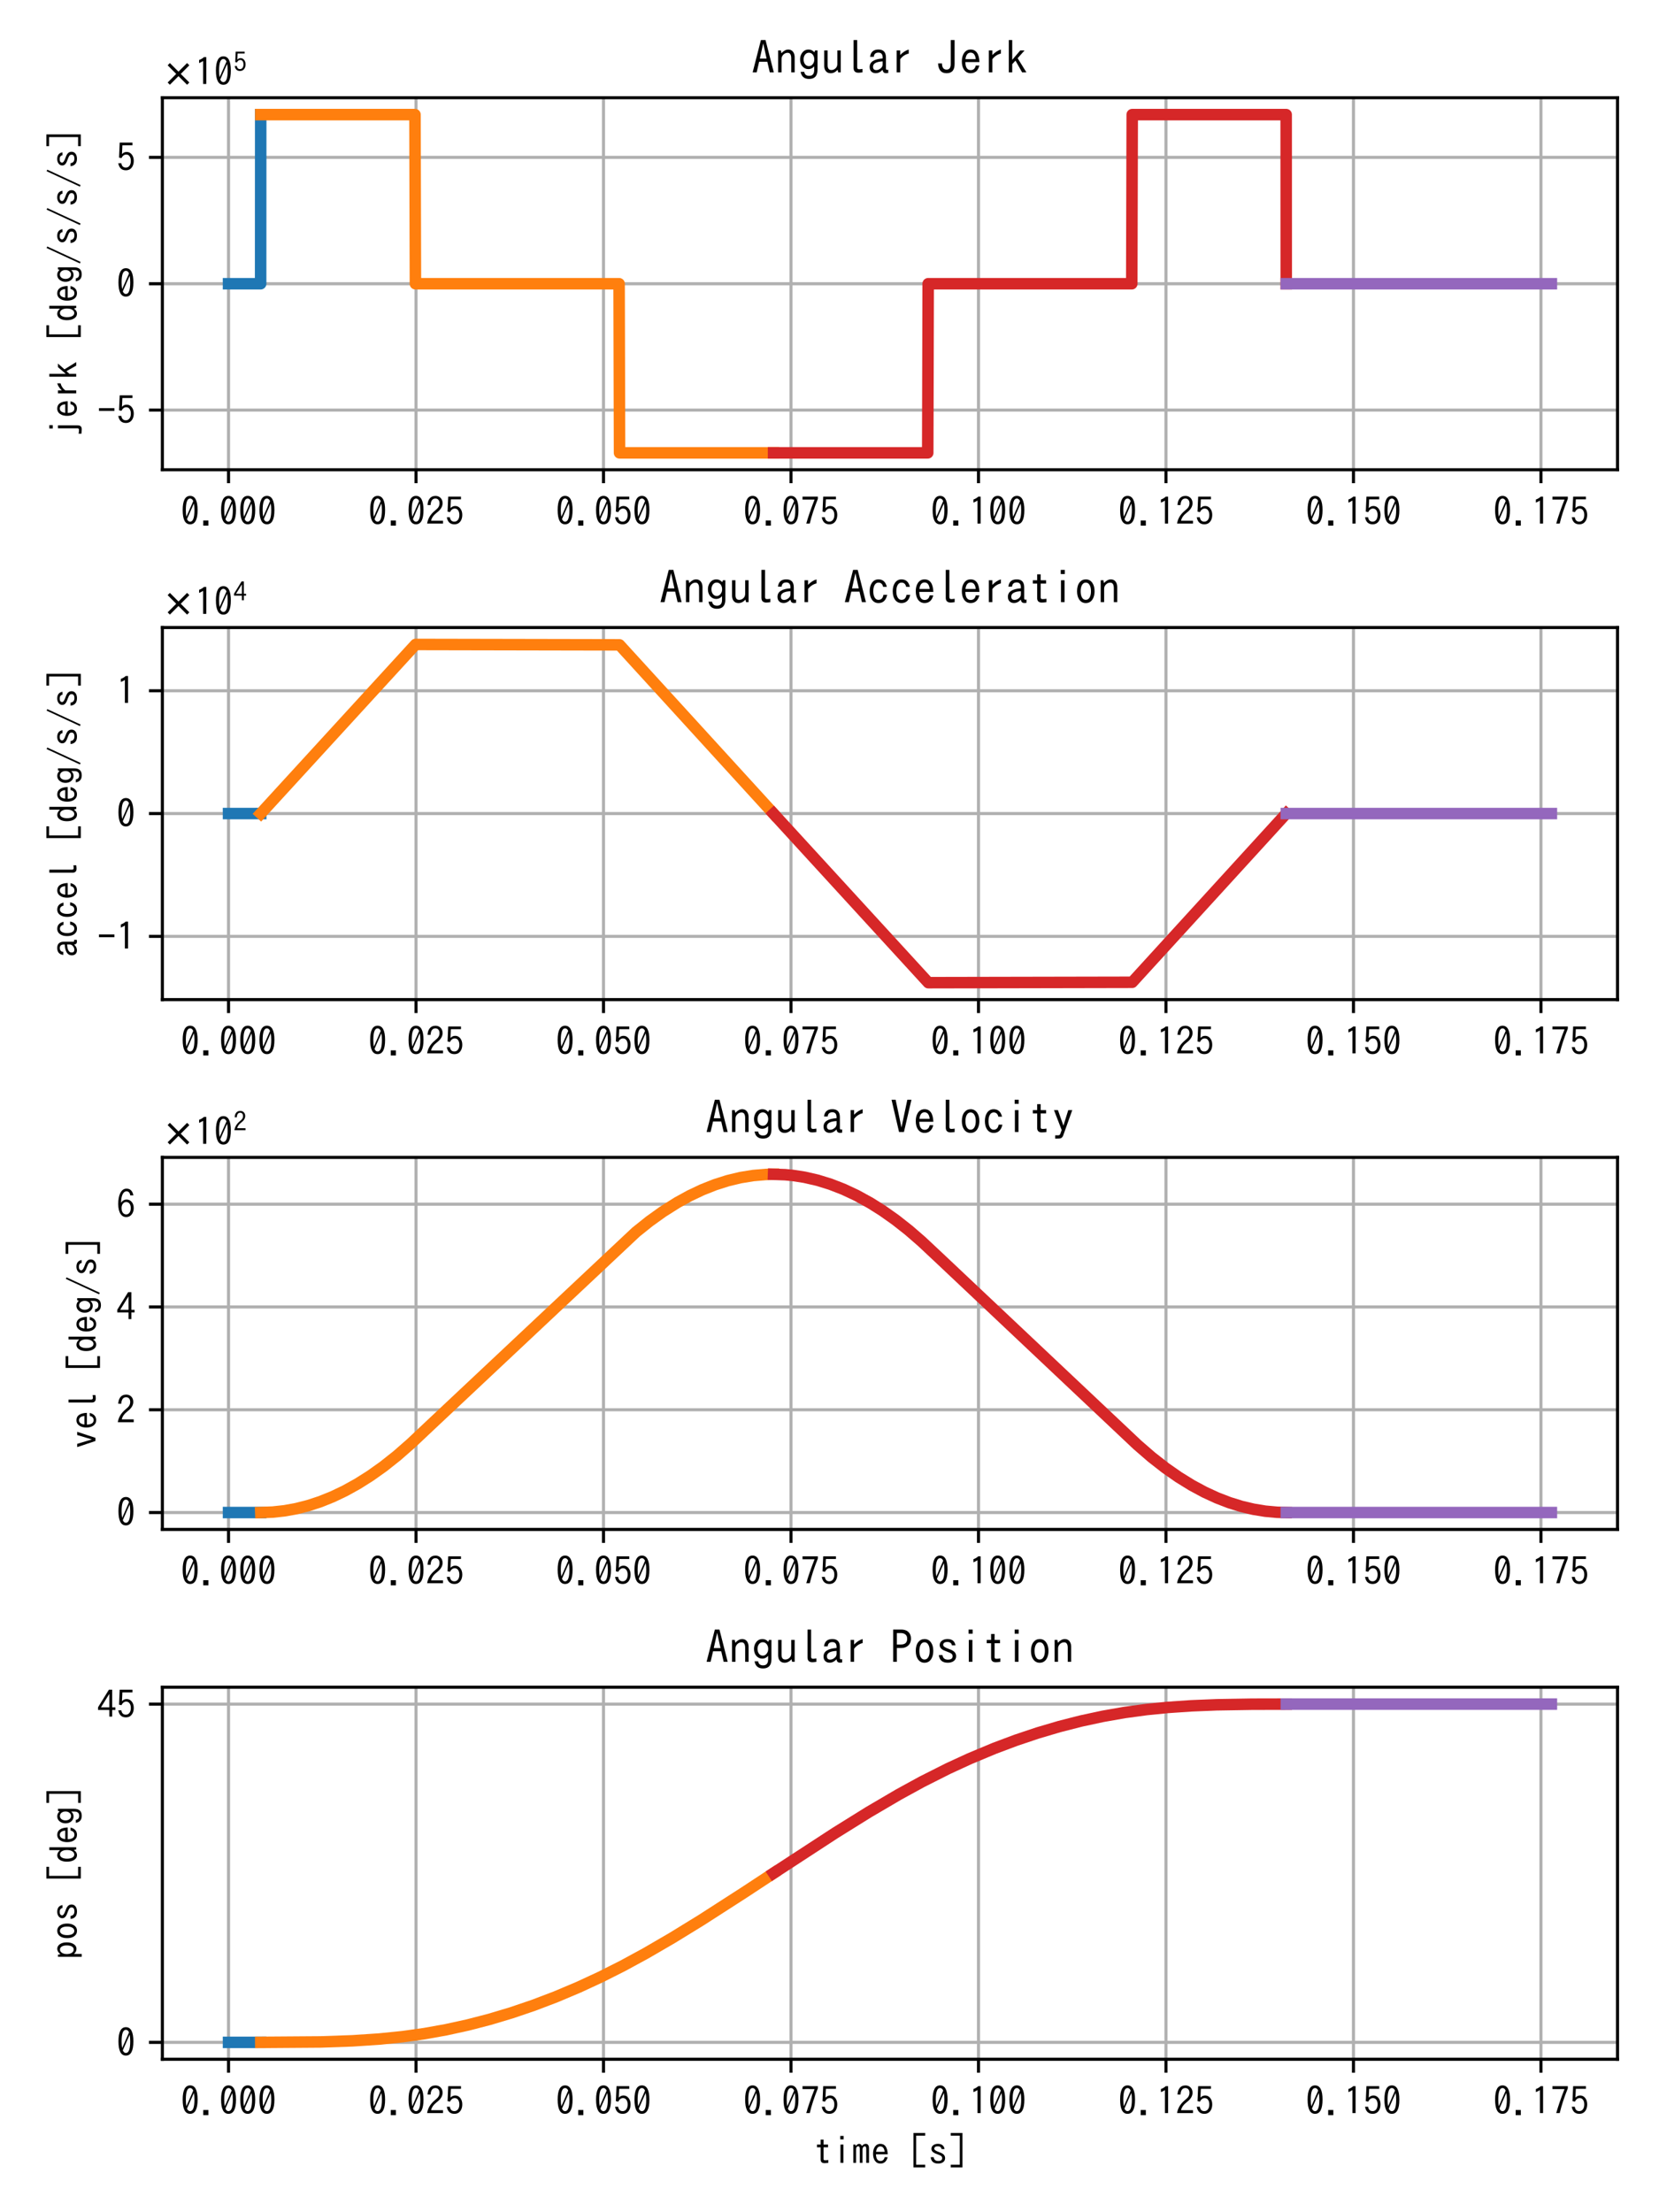 <?xml version="1.0" encoding="utf-8" standalone="no"?>
<!DOCTYPE svg PUBLIC "-//W3C//DTD SVG 1.1//EN"
  "http://www.w3.org/Graphics/SVG/1.1/DTD/svg11.dtd">
<!-- Created with matplotlib (https://matplotlib.org/) -->
<svg height="576pt" version="1.1" viewBox="0 0 432 576" width="432pt" xmlns="http://www.w3.org/2000/svg" xmlns:xlink="http://www.w3.org/1999/xlink">
 <defs>
  <style type="text/css">
*{stroke-linecap:butt;stroke-linejoin:round;}
  </style>
 </defs>
 <g id="figure_1">
  <g id="patch_1">
   <path d="M 0 576 
L 432 576 
L 432 0 
L 0 0 
z
" style="fill:#ffffff;"/>
  </g>
  <g id="axes_1">
   <g id="patch_2">
    <path d="M 42.286 122.314 
L 421.2 122.314 
L 421.2 25.44 
L 42.286 25.44 
z
" style="fill:#ffffff;"/>
   </g>
   <g id="matplotlib.axis_1">
    <g id="xtick_1">
     <g id="line2d_1">
      <path clip-path="url(#p2504ccf4c6)" d="M 59.51 122.314 
L 59.51 25.44 
" style="fill:none;stroke:#b0b0b0;stroke-linecap:square;stroke-width:0.8;"/>
     </g>
     <g id="line2d_2">
      <defs>
       <path d="M 0 0 
L 0 3.5 
" id="mefdd064ff0" style="stroke:#000000;stroke-width:0.8;"/>
      </defs>
      <g>
       <use style="stroke:#000000;stroke-width:0.8;" x="59.51" xlink:href="#mefdd064ff0" y="122.314"/>
      </g>
     </g>
     <g id="text_1">
      <!-- 0.000 -->
      <defs>
       <path d="M 25 77.094 
Q 44.438 77.094 44.438 40.094 
Q 44.438 3.078 25 3.078 
Q 5.609 3.078 5.609 40.094 
Q 5.609 77.094 25 77.094 
z
M 15.234 22.703 
L 33.109 63.484 
Q 30.281 70.219 24.906 70.219 
Q 13.812 70.219 13.812 40.094 
Q 13.812 29.828 15.234 22.703 
z
M 16.891 16.797 
Q 19.625 9.969 25 9.969 
Q 36.234 9.969 36.234 40.188 
Q 36.234 50.203 34.812 57.422 
z
" id="IPAGothic-48"/>
       <path d="M 9.188 12.984 
L 22.562 12.984 
L 22.562 -0.391 
L 9.188 -0.391 
z
" id="IPAGothic-46"/>
      </defs>
      <g transform="translate(47.01 136.824)scale(0.1 -0.1)">
       <use xlink:href="#IPAGothic-48"/>
       <use x="50" xlink:href="#IPAGothic-46"/>
       <use x="100" xlink:href="#IPAGothic-48"/>
       <use x="150" xlink:href="#IPAGothic-48"/>
       <use x="200" xlink:href="#IPAGothic-48"/>
      </g>
     </g>
    </g>
    <g id="xtick_2">
     <g id="line2d_3">
      <path clip-path="url(#p2504ccf4c6)" d="M 108.331 122.314 
L 108.331 25.44 
" style="fill:none;stroke:#b0b0b0;stroke-linecap:square;stroke-width:0.8;"/>
     </g>
     <g id="line2d_4">
      <g>
       <use style="stroke:#000000;stroke-width:0.8;" x="108.331" xlink:href="#mefdd064ff0" y="122.314"/>
      </g>
     </g>
     <g id="text_2">
      <!-- 0.025 -->
      <defs>
       <path d="M 45.312 5.078 
L 3.906 5.078 
Q 6.891 24.266 23.875 38.328 
Q 30.672 43.844 33.062 47.406 
Q 36.188 51.859 36.188 57.906 
Q 36.188 62.844 33.984 65.922 
Q 31.156 70.219 25.484 70.219 
Q 13.969 70.219 12.891 53.219 
L 5.031 53.219 
Q 5.609 63.375 9.812 69.188 
Q 15.328 77 25.688 77 
Q 32.906 77 37.891 72.797 
Q 44.188 67.391 44.188 58.016 
Q 44.188 44.922 29.391 33.688 
Q 16.75 24.078 14.203 12.5 
L 45.312 12.5 
z
" id="IPAGothic-50"/>
       <path d="M 8.844 75.094 
L 42.047 75.094 
L 42.047 68.109 
L 15.828 68.109 
L 14.75 45.125 
Q 19.672 50.781 27.156 50.781 
Q 35.156 50.781 40.438 44 
Q 45.453 37.453 45.453 27.688 
Q 45.453 19.344 42.141 13.188 
Q 36.578 3.078 24.859 3.078 
Q 8.406 3.078 5.125 21.484 
L 13.141 21.484 
Q 14.797 10.062 24.812 10.062 
Q 31.25 10.062 34.812 15.578 
Q 37.844 20.219 37.844 27.594 
Q 37.844 34.125 35.297 38.375 
Q 32.172 44.094 25.828 44.094 
Q 18.062 44.094 13.422 34.766 
L 7.125 36.078 
z
" id="IPAGothic-53"/>
      </defs>
      <g transform="translate(95.831 136.824)scale(0.1 -0.1)">
       <use xlink:href="#IPAGothic-48"/>
       <use x="50" xlink:href="#IPAGothic-46"/>
       <use x="100" xlink:href="#IPAGothic-48"/>
       <use x="150" xlink:href="#IPAGothic-50"/>
       <use x="200" xlink:href="#IPAGothic-53"/>
      </g>
     </g>
    </g>
    <g id="xtick_3">
     <g id="line2d_5">
      <path clip-path="url(#p2504ccf4c6)" d="M 157.153 122.314 
L 157.153 25.44 
" style="fill:none;stroke:#b0b0b0;stroke-linecap:square;stroke-width:0.8;"/>
     </g>
     <g id="line2d_6">
      <g>
       <use style="stroke:#000000;stroke-width:0.8;" x="157.153" xlink:href="#mefdd064ff0" y="122.314"/>
      </g>
     </g>
     <g id="text_3">
      <!-- 0.050 -->
      <g transform="translate(144.653 136.824)scale(0.1 -0.1)">
       <use xlink:href="#IPAGothic-48"/>
       <use x="50" xlink:href="#IPAGothic-46"/>
       <use x="100" xlink:href="#IPAGothic-48"/>
       <use x="150" xlink:href="#IPAGothic-53"/>
       <use x="200" xlink:href="#IPAGothic-48"/>
      </g>
     </g>
    </g>
    <g id="xtick_4">
     <g id="line2d_7">
      <path clip-path="url(#p2504ccf4c6)" d="M 205.974 122.314 
L 205.974 25.44 
" style="fill:none;stroke:#b0b0b0;stroke-linecap:square;stroke-width:0.8;"/>
     </g>
     <g id="line2d_8">
      <g>
       <use style="stroke:#000000;stroke-width:0.8;" x="205.974" xlink:href="#mefdd064ff0" y="122.314"/>
      </g>
     </g>
     <g id="text_4">
      <!-- 0.075 -->
      <defs>
       <path d="M 4.984 75.094 
L 44.969 75.094 
L 44.969 69.391 
Q 30.906 34.578 23.875 5.078 
L 14.797 5.078 
Q 22.406 32.031 36.375 67.484 
L 4.984 67.484 
z
" id="IPAGothic-55"/>
      </defs>
      <g transform="translate(193.474 136.824)scale(0.1 -0.1)">
       <use xlink:href="#IPAGothic-48"/>
       <use x="50" xlink:href="#IPAGothic-46"/>
       <use x="100" xlink:href="#IPAGothic-48"/>
       <use x="150" xlink:href="#IPAGothic-55"/>
       <use x="200" xlink:href="#IPAGothic-53"/>
      </g>
     </g>
    </g>
    <g id="xtick_5">
     <g id="line2d_9">
      <path clip-path="url(#p2504ccf4c6)" d="M 254.796 122.314 
L 254.796 25.44 
" style="fill:none;stroke:#b0b0b0;stroke-linecap:square;stroke-width:0.8;"/>
     </g>
     <g id="line2d_10">
      <g>
       <use style="stroke:#000000;stroke-width:0.8;" x="254.796" xlink:href="#mefdd064ff0" y="122.314"/>
      </g>
     </g>
     <g id="text_5">
      <!-- 0.100 -->
      <defs>
       <path d="M 22.312 5.078 
L 22.312 64.891 
Q 18.562 62.359 11.812 59.516 
L 11.812 67.578 
Q 19.625 70.453 24.422 75.094 
L 30.516 75.094 
L 30.516 5.078 
z
" id="IPAGothic-49"/>
      </defs>
      <g transform="translate(242.296 136.824)scale(0.1 -0.1)">
       <use xlink:href="#IPAGothic-48"/>
       <use x="50" xlink:href="#IPAGothic-46"/>
       <use x="100" xlink:href="#IPAGothic-49"/>
       <use x="150" xlink:href="#IPAGothic-48"/>
       <use x="200" xlink:href="#IPAGothic-48"/>
      </g>
     </g>
    </g>
    <g id="xtick_6">
     <g id="line2d_11">
      <path clip-path="url(#p2504ccf4c6)" d="M 303.617 122.314 
L 303.617 25.44 
" style="fill:none;stroke:#b0b0b0;stroke-linecap:square;stroke-width:0.8;"/>
     </g>
     <g id="line2d_12">
      <g>
       <use style="stroke:#000000;stroke-width:0.8;" x="303.617" xlink:href="#mefdd064ff0" y="122.314"/>
      </g>
     </g>
     <g id="text_6">
      <!-- 0.125 -->
      <g transform="translate(291.117 136.824)scale(0.1 -0.1)">
       <use xlink:href="#IPAGothic-48"/>
       <use x="50" xlink:href="#IPAGothic-46"/>
       <use x="100" xlink:href="#IPAGothic-49"/>
       <use x="150" xlink:href="#IPAGothic-50"/>
       <use x="200" xlink:href="#IPAGothic-53"/>
      </g>
     </g>
    </g>
    <g id="xtick_7">
     <g id="line2d_13">
      <path clip-path="url(#p2504ccf4c6)" d="M 352.439 122.314 
L 352.439 25.44 
" style="fill:none;stroke:#b0b0b0;stroke-linecap:square;stroke-width:0.8;"/>
     </g>
     <g id="line2d_14">
      <g>
       <use style="stroke:#000000;stroke-width:0.8;" x="352.439" xlink:href="#mefdd064ff0" y="122.314"/>
      </g>
     </g>
     <g id="text_7">
      <!-- 0.150 -->
      <g transform="translate(339.939 136.824)scale(0.1 -0.1)">
       <use xlink:href="#IPAGothic-48"/>
       <use x="50" xlink:href="#IPAGothic-46"/>
       <use x="100" xlink:href="#IPAGothic-49"/>
       <use x="150" xlink:href="#IPAGothic-53"/>
       <use x="200" xlink:href="#IPAGothic-48"/>
      </g>
     </g>
    </g>
    <g id="xtick_8">
     <g id="line2d_15">
      <path clip-path="url(#p2504ccf4c6)" d="M 401.26 122.314 
L 401.26 25.44 
" style="fill:none;stroke:#b0b0b0;stroke-linecap:square;stroke-width:0.8;"/>
     </g>
     <g id="line2d_16">
      <g>
       <use style="stroke:#000000;stroke-width:0.8;" x="401.26" xlink:href="#mefdd064ff0" y="122.314"/>
      </g>
     </g>
     <g id="text_8">
      <!-- 0.175 -->
      <g transform="translate(388.76 136.824)scale(0.1 -0.1)">
       <use xlink:href="#IPAGothic-48"/>
       <use x="50" xlink:href="#IPAGothic-46"/>
       <use x="100" xlink:href="#IPAGothic-49"/>
       <use x="150" xlink:href="#IPAGothic-55"/>
       <use x="200" xlink:href="#IPAGothic-53"/>
      </g>
     </g>
    </g>
   </g>
   <g id="matplotlib.axis_2">
    <g id="ytick_1">
     <g id="line2d_17">
      <path clip-path="url(#p2504ccf4c6)" d="M 42.286 106.775 
L 421.2 106.775 
" style="fill:none;stroke:#b0b0b0;stroke-linecap:square;stroke-width:0.8;"/>
     </g>
     <g id="line2d_18">
      <defs>
       <path d="M 0 0 
L -3.5 0 
" id="mab63f775bf" style="stroke:#000000;stroke-width:0.8;"/>
      </defs>
      <g>
       <use style="stroke:#000000;stroke-width:0.8;" x="42.286" xlink:href="#mab63f775bf" y="106.775"/>
      </g>
     </g>
     <g id="text_9">
      <!-- $\mathdefault{−5}$ -->
      <defs>
       <path d="M 4.891 41.609 
L 45.062 41.609 
L 45.062 34.422 
L 4.891 34.422 
z
" id="IPAGothic-8722"/>
      </defs>
      <g transform="translate(25.286 110.53)scale(0.1 -0.1)">
       <use transform="translate(0 0.906)" xlink:href="#IPAGothic-8722"/>
       <use transform="translate(50 0.906)" xlink:href="#IPAGothic-53"/>
      </g>
     </g>
    </g>
    <g id="ytick_2">
     <g id="line2d_19">
      <path clip-path="url(#p2504ccf4c6)" d="M 42.286 73.877 
L 421.2 73.877 
" style="fill:none;stroke:#b0b0b0;stroke-linecap:square;stroke-width:0.8;"/>
     </g>
     <g id="line2d_20">
      <g>
       <use style="stroke:#000000;stroke-width:0.8;" x="42.286" xlink:href="#mab63f775bf" y="73.877"/>
      </g>
     </g>
     <g id="text_10">
      <!-- $\mathdefault{0}$ -->
      <g transform="translate(30.286 77.632)scale(0.1 -0.1)">
       <use transform="translate(0 0.906)" xlink:href="#IPAGothic-48"/>
      </g>
     </g>
    </g>
    <g id="ytick_3">
     <g id="line2d_21">
      <path clip-path="url(#p2504ccf4c6)" d="M 42.286 40.979 
L 421.2 40.979 
" style="fill:none;stroke:#b0b0b0;stroke-linecap:square;stroke-width:0.8;"/>
     </g>
     <g id="line2d_22">
      <g>
       <use style="stroke:#000000;stroke-width:0.8;" x="42.286" xlink:href="#mab63f775bf" y="40.979"/>
      </g>
     </g>
     <g id="text_11">
      <!-- $\mathdefault{5}$ -->
      <g transform="translate(30.286 44.734)scale(0.1 -0.1)">
       <use transform="translate(0 0.906)" xlink:href="#IPAGothic-53"/>
      </g>
     </g>
    </g>
    <g id="text_12">
     <!-- jerk [deg/s/s/s] -->
     <defs>
      <path d="M 23.047 75.094 
L 31.844 75.094 
L 31.844 66.109 
L 23.047 66.109 
z
M 23.484 52.594 
L 31.297 52.594 
L 31.297 1.172 
Q 31.297 -9.328 21.094 -9.328 
Q 17.094 -9.328 9.625 -8.5 
L 9.625 -1.125 
Q 14.062 -2.156 19.484 -2.156 
Q 23.484 -2.156 23.484 1.516 
z
" id="IPAGothic-106"/>
      <path d="M 44 19.828 
Q 39.656 3.125 25.094 3.125 
Q 16.062 3.125 10.797 10.641 
Q 6 17.531 6 28.812 
Q 6 39.594 10.5 46.484 
Q 15.766 54.5 25 54.5 
Q 43.016 54.5 44.188 27.297 
L 13.531 27.297 
Q 14.109 9.812 25.203 9.812 
Q 33.984 9.812 36.188 19.828 
z
M 36.188 33.688 
Q 34.578 47.797 25 47.797 
Q 15.766 47.797 13.812 33.688 
z
" id="IPAGothic-101"/>
      <path d="M 22.219 52.594 
L 22.219 42.578 
Q 30.859 51.703 40.719 54.5 
L 40.719 45.797 
Q 29.391 43.062 22.219 33.5 
L 22.219 5.078 
L 14.594 5.078 
L 14.594 52.594 
z
" id="IPAGothic-114"/>
      <path d="M 7.906 75.094 
L 15.328 75.094 
L 15.328 32.172 
L 32.812 52.594 
L 42.141 52.594 
L 27.047 35.688 
L 46.047 5.078 
L 36.719 5.078 
L 22.406 30.422 
L 15.328 22.797 
L 15.328 5.078 
L 7.906 5.078 
z
" id="IPAGothic-107"/>
      <path id="IPAGothic-32"/>
      <path d="M 11.188 82.812 
L 41.797 82.812 
L 41.797 75.828 
L 18.172 75.828 
L 18.172 0.203 
L 41.797 0.203 
L 41.797 -6.781 
L 11.188 -6.781 
z
" id="IPAGothic-91"/>
      <path d="M 35.156 75.094 
L 42.578 75.094 
L 42.578 5.078 
L 37.156 5.078 
L 35.25 11.281 
Q 30.172 3.078 21.969 3.078 
Q 14.406 3.078 9.766 10.406 
Q 5.078 17.531 5.078 29.391 
Q 5.078 39.109 8.594 45.797 
Q 13.234 54.5 21.875 54.5 
Q 29.047 54.5 35.156 47.219 
z
M 23.688 47.406 
Q 18.5 47.406 15.484 41.797 
Q 12.891 36.719 12.891 29.297 
Q 12.891 21.234 15.281 16.266 
Q 18.109 10.156 23.688 10.156 
Q 28.719 10.156 32.031 15.188 
Q 35.453 20.219 35.453 29.297 
Q 35.453 36.672 32.859 41.406 
Q 29.688 47.406 23.688 47.406 
z
" id="IPAGothic-100"/>
      <path d="M 42.781 52.594 
L 42.781 10.594 
Q 42.781 -9.281 24.516 -9.281 
Q 8.891 -9.281 6.203 6.109 
L 14.016 6.109 
Q 15.328 -2.594 24.703 -2.594 
Q 35.594 -2.594 35.594 10.016 
L 35.594 18.109 
Q 30.375 12.016 23 12.016 
Q 15.047 12.016 9.766 18.312 
Q 4.984 24.172 4.984 32.906 
Q 4.984 39.266 7.469 44.094 
Q 12.75 54.5 23.391 54.5 
Q 30.812 54.5 35.891 48.484 
L 37.594 52.594 
z
M 24.078 47.609 
Q 18.562 47.609 15.281 42.719 
Q 12.594 38.812 12.594 33.016 
Q 12.594 26.953 15.578 22.906 
Q 18.797 18.5 24.172 18.5 
Q 28.609 18.5 31.688 21.922 
Q 35.797 26.312 35.797 32.906 
Q 35.797 39.453 32.281 43.703 
Q 28.859 47.609 24.078 47.609 
z
" id="IPAGothic-103"/>
      <path d="M 42.969 82.172 
L 46.969 80.422 
L 6.891 -6.297 
L 2.875 -4.5 
z
" id="IPAGothic-47"/>
      <path d="M 13.922 19.828 
Q 15.234 9.812 25.594 9.812 
Q 35.984 9.812 35.984 17.141 
Q 35.984 20.656 33.594 22.609 
Q 31.062 24.703 24.516 27 
L 23.094 27.547 
Q 15.875 30.031 12.594 32.516 
Q 7.906 36.188 7.906 41.359 
Q 7.906 47.562 13.328 51.312 
Q 18.016 54.547 24.703 54.547 
Q 39.797 54.547 42.188 40.828 
L 34.422 40.828 
Q 33.203 48.141 24.609 48.141 
Q 15.438 48.141 15.438 41.656 
Q 15.438 37.406 27.734 33.062 
Q 34.672 30.609 37.703 28.422 
Q 43.609 24.219 43.609 17.328 
Q 43.609 10.641 38.328 6.734 
Q 33.344 3.125 25.391 3.125 
Q 7.953 3.125 6 19.828 
z
" id="IPAGothic-115"/>
      <path d="M 8.203 82.812 
L 38.812 82.812 
L 38.812 -6.781 
L 8.203 -6.781 
L 8.203 0.203 
L 31.844 0.203 
L 31.844 75.828 
L 8.203 75.828 
z
" id="IPAGothic-93"/>
     </defs>
     <g transform="translate(20.353 113.877)rotate(-90)scale(0.1 -0.1)">
      <use xlink:href="#IPAGothic-106"/>
      <use x="50" xlink:href="#IPAGothic-101"/>
      <use x="100" xlink:href="#IPAGothic-114"/>
      <use x="150" xlink:href="#IPAGothic-107"/>
      <use x="200" xlink:href="#IPAGothic-32"/>
      <use x="250" xlink:href="#IPAGothic-91"/>
      <use x="300" xlink:href="#IPAGothic-100"/>
      <use x="350" xlink:href="#IPAGothic-101"/>
      <use x="400" xlink:href="#IPAGothic-103"/>
      <use x="450" xlink:href="#IPAGothic-47"/>
      <use x="500" xlink:href="#IPAGothic-115"/>
      <use x="550" xlink:href="#IPAGothic-47"/>
      <use x="600" xlink:href="#IPAGothic-115"/>
      <use x="650" xlink:href="#IPAGothic-47"/>
      <use x="700" xlink:href="#IPAGothic-115"/>
      <use x="750" xlink:href="#IPAGothic-93"/>
     </g>
    </g>
    <g id="text_13">
     <!-- $\times\mathdefault{10^{5}}\mathdefault{}$ -->
     <defs>
      <path d="M 70.125 53.719 
L 47.797 31.297 
L 70.125 8.984 
L 64.312 3.078 
L 41.891 25.484 
L 19.484 3.078 
L 13.719 8.984 
L 35.984 31.297 
L 13.719 53.719 
L 19.484 59.625 
L 41.891 37.203 
L 64.312 59.625 
z
" id="DejaVuSans-215"/>
     </defs>
     <g transform="translate(42.286 22.44)scale(0.1 -0.1)">
      <use transform="translate(0 0.619)" xlink:href="#DejaVuSans-215"/>
      <use transform="translate(83.789 0.619)" xlink:href="#IPAGothic-49"/>
      <use transform="translate(133.789 0.619)" xlink:href="#IPAGothic-48"/>
      <use transform="translate(184.709 37.434)scale(0.7)" xlink:href="#IPAGothic-53"/>
     </g>
    </g>
   </g>
   <g id="line2d_23">
    <path clip-path="url(#p2504ccf4c6)" d="M 59.51 73.877 
L 67.868 73.877 
L 67.887 29.843 
L 67.887 29.843 
" style="fill:none;stroke:#1f77b4;stroke-linecap:square;stroke-width:3;"/>
   </g>
   <g id="line2d_24">
    <path clip-path="url(#p2504ccf4c6)" d="M 67.907 29.843 
L 108.058 29.843 
L 108.175 73.877 
L 161.21 73.877 
L 161.327 117.911 
L 201.414 117.911 
L 201.414 117.911 
" style="fill:none;stroke:#ff7f0e;stroke-linecap:square;stroke-width:3;"/>
   </g>
   <g id="line2d_25"/>
   <g id="line2d_26">
    <path clip-path="url(#p2504ccf4c6)" d="M 201.434 117.911 
L 241.579 117.911 
L 241.697 73.877 
L 294.71 73.877 
L 294.827 29.843 
L 334.914 29.843 
L 334.933 73.877 
L 334.933 73.877 
" style="fill:none;stroke:#d62728;stroke-linecap:square;stroke-width:3;"/>
   </g>
   <g id="line2d_27">
    <path clip-path="url(#p2504ccf4c6)" d="M 334.953 73.877 
L 403.977 73.877 
L 403.977 73.877 
" style="fill:none;stroke:#9467bd;stroke-linecap:square;stroke-width:3;"/>
   </g>
   <g id="patch_3">
    <path d="M 42.286 122.314 
L 42.286 25.44 
" style="fill:none;stroke:#000000;stroke-linecap:square;stroke-linejoin:miter;stroke-width:0.8;"/>
   </g>
   <g id="patch_4">
    <path d="M 421.2 122.314 
L 421.2 25.44 
" style="fill:none;stroke:#000000;stroke-linecap:square;stroke-linejoin:miter;stroke-width:0.8;"/>
   </g>
   <g id="patch_5">
    <path d="M 42.286 122.314 
L 421.2 122.314 
" style="fill:none;stroke:#000000;stroke-linecap:square;stroke-linejoin:miter;stroke-width:0.8;"/>
   </g>
   <g id="patch_6">
    <path d="M 42.286 25.44 
L 421.2 25.44 
" style="fill:none;stroke:#000000;stroke-linecap:square;stroke-linejoin:miter;stroke-width:0.8;"/>
   </g>
   <g id="text_14">
    <!-- Angular Jerk -->
    <defs>
     <path d="M 20.016 75.094 
L 29.984 75.094 
L 47.906 5.078 
L 39.203 5.078 
L 33.891 27.938 
L 16.109 27.938 
L 10.797 5.078 
L 2.094 5.078 
z
M 25 68.016 
L 17.672 34.906 
L 32.281 34.906 
z
" id="IPAGothic-65"/>
     <path d="M 13.234 52.594 
L 14.359 46.484 
Q 21.875 54.5 29.203 54.5 
Q 37.359 54.5 41.109 47.312 
Q 43.219 43.266 43.219 37.5 
L 43.219 5.078 
L 35.797 5.078 
L 35.797 35.297 
Q 35.797 47.406 28.031 47.406 
Q 22.75 47.406 18.844 43.609 
Q 14.75 39.5 14.75 34.188 
L 14.75 5.078 
L 7.328 5.078 
L 7.328 52.594 
z
" id="IPAGothic-110"/>
     <path d="M 7.328 52.594 
L 14.75 52.594 
L 14.75 20.359 
Q 14.75 10.062 22.906 10.062 
Q 28.172 10.062 32.172 13.969 
Q 35.797 17.438 35.797 23.094 
L 35.797 52.594 
L 43.219 52.594 
L 43.219 5.078 
L 37.703 5.078 
L 36.375 10.688 
Q 29.828 3.078 21.234 3.078 
Q 13.766 3.078 10.016 8.797 
Q 7.328 12.984 7.328 19.578 
z
" id="IPAGothic-117"/>
     <path d="M 28.906 16.016 
Q 28.906 11.719 33.016 11.719 
Q 36.375 11.719 40.375 12.5 
L 40.375 5.031 
Q 34.469 4.203 31.688 4.203 
Q 21.094 4.203 21.094 14.594 
L 21.094 75.094 
L 28.906 75.094 
z
" id="IPAGothic-108"/>
     <path d="M 6.938 38.719 
Q 8.891 54.547 25.047 54.547 
Q 41.312 54.547 41.312 37.109 
L 41.312 13.234 
Q 41.312 10.406 43.891 10.406 
Q 44.781 10.406 46.297 10.75 
L 46.297 3.719 
Q 44.281 3.219 41.5 3.219 
Q 34.906 3.219 34.031 10.594 
Q 27.25 3.219 19.141 3.219 
Q 13.812 3.219 10.406 6 
Q 5.906 9.625 5.906 16.703 
Q 5.906 33.156 34.125 35.109 
L 34.125 37.109 
Q 34.125 47.859 25.047 47.859 
Q 15.672 47.859 14.938 38.719 
z
M 34.125 28.812 
Q 13.234 27.781 13.234 17.094 
Q 13.234 9.906 20.312 9.906 
Q 25.141 9.906 29.734 13.625 
Q 34.125 17.094 34.125 22.219 
z
" id="IPAGothic-97"/>
     <path d="M 31.891 75.094 
L 40.281 75.094 
L 40.281 23.188 
Q 40.281 3.125 22.906 3.125 
Q 5.469 3.125 4.391 24.422 
L 12.891 24.422 
Q 13.031 10.938 22.906 10.938 
Q 31.891 10.938 31.891 22.797 
z
" id="IPAGothic-74"/>
    </defs>
    <g transform="translate(195.743 19.44)scale(0.12 -0.12)">
     <use xlink:href="#IPAGothic-65"/>
     <use x="50" xlink:href="#IPAGothic-110"/>
     <use x="100" xlink:href="#IPAGothic-103"/>
     <use x="150" xlink:href="#IPAGothic-117"/>
     <use x="200" xlink:href="#IPAGothic-108"/>
     <use x="250" xlink:href="#IPAGothic-97"/>
     <use x="300" xlink:href="#IPAGothic-114"/>
     <use x="350" xlink:href="#IPAGothic-32"/>
     <use x="400" xlink:href="#IPAGothic-74"/>
     <use x="450" xlink:href="#IPAGothic-101"/>
     <use x="500" xlink:href="#IPAGothic-114"/>
     <use x="550" xlink:href="#IPAGothic-107"/>
    </g>
   </g>
  </g>
  <g id="axes_2">
   <g id="patch_7">
    <path d="M 42.286 260.269 
L 421.2 260.269 
L 421.2 163.394 
L 42.286 163.394 
z
" style="fill:#ffffff;"/>
   </g>
   <g id="matplotlib.axis_3">
    <g id="xtick_9">
     <g id="line2d_28">
      <path clip-path="url(#p79cd812541)" d="M 59.51 260.269 
L 59.51 163.394 
" style="fill:none;stroke:#b0b0b0;stroke-linecap:square;stroke-width:0.8;"/>
     </g>
     <g id="line2d_29">
      <g>
       <use style="stroke:#000000;stroke-width:0.8;" x="59.51" xlink:href="#mefdd064ff0" y="260.269"/>
      </g>
     </g>
     <g id="text_15">
      <!-- 0.000 -->
      <g transform="translate(47.01 274.778)scale(0.1 -0.1)">
       <use xlink:href="#IPAGothic-48"/>
       <use x="50" xlink:href="#IPAGothic-46"/>
       <use x="100" xlink:href="#IPAGothic-48"/>
       <use x="150" xlink:href="#IPAGothic-48"/>
       <use x="200" xlink:href="#IPAGothic-48"/>
      </g>
     </g>
    </g>
    <g id="xtick_10">
     <g id="line2d_30">
      <path clip-path="url(#p79cd812541)" d="M 108.331 260.269 
L 108.331 163.394 
" style="fill:none;stroke:#b0b0b0;stroke-linecap:square;stroke-width:0.8;"/>
     </g>
     <g id="line2d_31">
      <g>
       <use style="stroke:#000000;stroke-width:0.8;" x="108.331" xlink:href="#mefdd064ff0" y="260.269"/>
      </g>
     </g>
     <g id="text_16">
      <!-- 0.025 -->
      <g transform="translate(95.831 274.778)scale(0.1 -0.1)">
       <use xlink:href="#IPAGothic-48"/>
       <use x="50" xlink:href="#IPAGothic-46"/>
       <use x="100" xlink:href="#IPAGothic-48"/>
       <use x="150" xlink:href="#IPAGothic-50"/>
       <use x="200" xlink:href="#IPAGothic-53"/>
      </g>
     </g>
    </g>
    <g id="xtick_11">
     <g id="line2d_32">
      <path clip-path="url(#p79cd812541)" d="M 157.153 260.269 
L 157.153 163.394 
" style="fill:none;stroke:#b0b0b0;stroke-linecap:square;stroke-width:0.8;"/>
     </g>
     <g id="line2d_33">
      <g>
       <use style="stroke:#000000;stroke-width:0.8;" x="157.153" xlink:href="#mefdd064ff0" y="260.269"/>
      </g>
     </g>
     <g id="text_17">
      <!-- 0.050 -->
      <g transform="translate(144.653 274.778)scale(0.1 -0.1)">
       <use xlink:href="#IPAGothic-48"/>
       <use x="50" xlink:href="#IPAGothic-46"/>
       <use x="100" xlink:href="#IPAGothic-48"/>
       <use x="150" xlink:href="#IPAGothic-53"/>
       <use x="200" xlink:href="#IPAGothic-48"/>
      </g>
     </g>
    </g>
    <g id="xtick_12">
     <g id="line2d_34">
      <path clip-path="url(#p79cd812541)" d="M 205.974 260.269 
L 205.974 163.394 
" style="fill:none;stroke:#b0b0b0;stroke-linecap:square;stroke-width:0.8;"/>
     </g>
     <g id="line2d_35">
      <g>
       <use style="stroke:#000000;stroke-width:0.8;" x="205.974" xlink:href="#mefdd064ff0" y="260.269"/>
      </g>
     </g>
     <g id="text_18">
      <!-- 0.075 -->
      <g transform="translate(193.474 274.778)scale(0.1 -0.1)">
       <use xlink:href="#IPAGothic-48"/>
       <use x="50" xlink:href="#IPAGothic-46"/>
       <use x="100" xlink:href="#IPAGothic-48"/>
       <use x="150" xlink:href="#IPAGothic-55"/>
       <use x="200" xlink:href="#IPAGothic-53"/>
      </g>
     </g>
    </g>
    <g id="xtick_13">
     <g id="line2d_36">
      <path clip-path="url(#p79cd812541)" d="M 254.796 260.269 
L 254.796 163.394 
" style="fill:none;stroke:#b0b0b0;stroke-linecap:square;stroke-width:0.8;"/>
     </g>
     <g id="line2d_37">
      <g>
       <use style="stroke:#000000;stroke-width:0.8;" x="254.796" xlink:href="#mefdd064ff0" y="260.269"/>
      </g>
     </g>
     <g id="text_19">
      <!-- 0.100 -->
      <g transform="translate(242.296 274.778)scale(0.1 -0.1)">
       <use xlink:href="#IPAGothic-48"/>
       <use x="50" xlink:href="#IPAGothic-46"/>
       <use x="100" xlink:href="#IPAGothic-49"/>
       <use x="150" xlink:href="#IPAGothic-48"/>
       <use x="200" xlink:href="#IPAGothic-48"/>
      </g>
     </g>
    </g>
    <g id="xtick_14">
     <g id="line2d_38">
      <path clip-path="url(#p79cd812541)" d="M 303.617 260.269 
L 303.617 163.394 
" style="fill:none;stroke:#b0b0b0;stroke-linecap:square;stroke-width:0.8;"/>
     </g>
     <g id="line2d_39">
      <g>
       <use style="stroke:#000000;stroke-width:0.8;" x="303.617" xlink:href="#mefdd064ff0" y="260.269"/>
      </g>
     </g>
     <g id="text_20">
      <!-- 0.125 -->
      <g transform="translate(291.117 274.778)scale(0.1 -0.1)">
       <use xlink:href="#IPAGothic-48"/>
       <use x="50" xlink:href="#IPAGothic-46"/>
       <use x="100" xlink:href="#IPAGothic-49"/>
       <use x="150" xlink:href="#IPAGothic-50"/>
       <use x="200" xlink:href="#IPAGothic-53"/>
      </g>
     </g>
    </g>
    <g id="xtick_15">
     <g id="line2d_40">
      <path clip-path="url(#p79cd812541)" d="M 352.439 260.269 
L 352.439 163.394 
" style="fill:none;stroke:#b0b0b0;stroke-linecap:square;stroke-width:0.8;"/>
     </g>
     <g id="line2d_41">
      <g>
       <use style="stroke:#000000;stroke-width:0.8;" x="352.439" xlink:href="#mefdd064ff0" y="260.269"/>
      </g>
     </g>
     <g id="text_21">
      <!-- 0.150 -->
      <g transform="translate(339.939 274.778)scale(0.1 -0.1)">
       <use xlink:href="#IPAGothic-48"/>
       <use x="50" xlink:href="#IPAGothic-46"/>
       <use x="100" xlink:href="#IPAGothic-49"/>
       <use x="150" xlink:href="#IPAGothic-53"/>
       <use x="200" xlink:href="#IPAGothic-48"/>
      </g>
     </g>
    </g>
    <g id="xtick_16">
     <g id="line2d_42">
      <path clip-path="url(#p79cd812541)" d="M 401.26 260.269 
L 401.26 163.394 
" style="fill:none;stroke:#b0b0b0;stroke-linecap:square;stroke-width:0.8;"/>
     </g>
     <g id="line2d_43">
      <g>
       <use style="stroke:#000000;stroke-width:0.8;" x="401.26" xlink:href="#mefdd064ff0" y="260.269"/>
      </g>
     </g>
     <g id="text_22">
      <!-- 0.175 -->
      <g transform="translate(388.76 274.778)scale(0.1 -0.1)">
       <use xlink:href="#IPAGothic-48"/>
       <use x="50" xlink:href="#IPAGothic-46"/>
       <use x="100" xlink:href="#IPAGothic-49"/>
       <use x="150" xlink:href="#IPAGothic-55"/>
       <use x="200" xlink:href="#IPAGothic-53"/>
      </g>
     </g>
    </g>
   </g>
   <g id="matplotlib.axis_4">
    <g id="ytick_4">
     <g id="line2d_44">
      <path clip-path="url(#p79cd812541)" d="M 42.286 243.805 
L 421.2 243.805 
" style="fill:none;stroke:#b0b0b0;stroke-linecap:square;stroke-width:0.8;"/>
     </g>
     <g id="line2d_45">
      <g>
       <use style="stroke:#000000;stroke-width:0.8;" x="42.286" xlink:href="#mab63f775bf" y="243.805"/>
      </g>
     </g>
     <g id="text_23">
      <!-- $\mathdefault{−1}$ -->
      <g transform="translate(25.286 247.56)scale(0.1 -0.1)">
       <use transform="translate(0 0.906)" xlink:href="#IPAGothic-8722"/>
       <use transform="translate(50 0.906)" xlink:href="#IPAGothic-49"/>
      </g>
     </g>
    </g>
    <g id="ytick_5">
     <g id="line2d_46">
      <path clip-path="url(#p79cd812541)" d="M 42.286 211.832 
L 421.2 211.832 
" style="fill:none;stroke:#b0b0b0;stroke-linecap:square;stroke-width:0.8;"/>
     </g>
     <g id="line2d_47">
      <g>
       <use style="stroke:#000000;stroke-width:0.8;" x="42.286" xlink:href="#mab63f775bf" y="211.832"/>
      </g>
     </g>
     <g id="text_24">
      <!-- $\mathdefault{0}$ -->
      <g transform="translate(30.286 215.586)scale(0.1 -0.1)">
       <use transform="translate(0 0.906)" xlink:href="#IPAGothic-48"/>
      </g>
     </g>
    </g>
    <g id="ytick_6">
     <g id="line2d_48">
      <path clip-path="url(#p79cd812541)" d="M 42.286 179.858 
L 421.2 179.858 
" style="fill:none;stroke:#b0b0b0;stroke-linecap:square;stroke-width:0.8;"/>
     </g>
     <g id="line2d_49">
      <g>
       <use style="stroke:#000000;stroke-width:0.8;" x="42.286" xlink:href="#mab63f775bf" y="179.858"/>
      </g>
     </g>
     <g id="text_25">
      <!-- $\mathdefault{1}$ -->
      <g transform="translate(30.286 183.613)scale(0.1 -0.1)">
       <use transform="translate(0 0.906)" xlink:href="#IPAGothic-49"/>
      </g>
     </g>
    </g>
    <g id="text_26">
     <!-- accel [deg/s/s] -->
     <defs>
      <path d="M 44 21 
Q 40.094 3.078 25.094 3.078 
Q 16.062 3.078 10.797 10.594 
Q 6 17.484 6 28.812 
Q 6 39.594 10.5 46.484 
Q 15.766 54.5 25 54.5 
Q 39.312 54.5 43.219 38.281 
L 35.203 38.281 
Q 33.109 47.516 25.094 47.516 
Q 20.016 47.516 17.047 42.828 
Q 13.812 37.797 13.812 28.812 
Q 13.812 21.391 16.016 16.656 
Q 19 10.062 25.094 10.062 
Q 33.984 10.062 35.891 21 
z
" id="IPAGothic-99"/>
     </defs>
     <g transform="translate(20.358 249.332)rotate(-90)scale(0.1 -0.1)">
      <use xlink:href="#IPAGothic-97"/>
      <use x="50" xlink:href="#IPAGothic-99"/>
      <use x="100" xlink:href="#IPAGothic-99"/>
      <use x="150" xlink:href="#IPAGothic-101"/>
      <use x="200" xlink:href="#IPAGothic-108"/>
      <use x="250" xlink:href="#IPAGothic-32"/>
      <use x="300" xlink:href="#IPAGothic-91"/>
      <use x="350" xlink:href="#IPAGothic-100"/>
      <use x="400" xlink:href="#IPAGothic-101"/>
      <use x="450" xlink:href="#IPAGothic-103"/>
      <use x="500" xlink:href="#IPAGothic-47"/>
      <use x="550" xlink:href="#IPAGothic-115"/>
      <use x="600" xlink:href="#IPAGothic-47"/>
      <use x="650" xlink:href="#IPAGothic-115"/>
      <use x="700" xlink:href="#IPAGothic-93"/>
     </g>
    </g>
    <g id="text_27">
     <!-- $\times\mathdefault{10^{4}}\mathdefault{}$ -->
     <defs>
      <path d="M 30.719 75.094 
L 39.203 75.094 
L 39.203 29.203 
L 47.516 29.203 
L 47.516 22.406 
L 39.203 22.406 
L 39.203 5.078 
L 31.781 5.078 
L 31.781 22.406 
L 2.484 22.406 
L 2.484 29.391 
z
M 31.781 64.203 
L 10.016 29.203 
L 31.781 29.203 
z
" id="IPAGothic-52"/>
     </defs>
     <g transform="translate(42.286 160.394)scale(0.1 -0.1)">
      <use transform="translate(0 0.619)" xlink:href="#DejaVuSans-215"/>
      <use transform="translate(83.789 0.619)" xlink:href="#IPAGothic-49"/>
      <use transform="translate(133.789 0.619)" xlink:href="#IPAGothic-48"/>
      <use transform="translate(184.709 37.434)scale(0.7)" xlink:href="#IPAGothic-52"/>
     </g>
    </g>
   </g>
   <g id="line2d_50">
    <path clip-path="url(#p79cd812541)" d="M 59.51 211.832 
L 67.887 211.825 
L 67.887 211.825 
" style="fill:none;stroke:#1f77b4;stroke-linecap:square;stroke-width:3;"/>
   </g>
   <g id="line2d_51">
    <path clip-path="url(#p79cd812541)" d="M 67.907 211.804 
L 108.214 167.798 
L 161.308 167.903 
L 201.414 211.849 
L 201.414 211.849 
" style="fill:none;stroke:#ff7f0e;stroke-linecap:square;stroke-width:3;"/>
   </g>
   <g id="line2d_52"/>
   <g id="line2d_53">
    <path clip-path="url(#p79cd812541)" d="M 201.434 211.871 
L 241.736 255.865 
L 294.827 255.757 
L 334.933 211.832 
L 334.933 211.832 
" style="fill:none;stroke:#d62728;stroke-linecap:square;stroke-width:3;"/>
   </g>
   <g id="line2d_54">
    <path clip-path="url(#p79cd812541)" d="M 334.953 211.832 
L 403.977 211.832 
L 403.977 211.832 
" style="fill:none;stroke:#9467bd;stroke-linecap:square;stroke-width:3;"/>
   </g>
   <g id="patch_8">
    <path d="M 42.286 260.269 
L 42.286 163.394 
" style="fill:none;stroke:#000000;stroke-linecap:square;stroke-linejoin:miter;stroke-width:0.8;"/>
   </g>
   <g id="patch_9">
    <path d="M 421.2 260.269 
L 421.2 163.394 
" style="fill:none;stroke:#000000;stroke-linecap:square;stroke-linejoin:miter;stroke-width:0.8;"/>
   </g>
   <g id="patch_10">
    <path d="M 42.286 260.269 
L 421.2 260.269 
" style="fill:none;stroke:#000000;stroke-linecap:square;stroke-linejoin:miter;stroke-width:0.8;"/>
   </g>
   <g id="patch_11">
    <path d="M 42.286 163.394 
L 421.2 163.394 
" style="fill:none;stroke:#000000;stroke-linecap:square;stroke-linejoin:miter;stroke-width:0.8;"/>
   </g>
   <g id="text_28">
    <!-- Angular Acceleration -->
    <defs>
     <path d="M 19.438 65.484 
L 27.047 65.484 
L 27.047 52.594 
L 38.812 52.594 
L 38.812 45.406 
L 27.047 45.406 
L 27.047 15.141 
Q 27.047 11.719 30.859 11.719 
Q 35.5 11.719 39.5 12.5 
L 39.5 5.031 
Q 33.594 4.203 29.344 4.203 
Q 19.438 4.203 19.438 14.109 
L 19.438 45.406 
L 10.016 45.406 
L 10.016 52.594 
L 19.438 52.594 
z
" id="IPAGothic-116"/>
     <path d="M 20.609 75.094 
L 29.391 75.094 
L 29.391 66.109 
L 20.609 66.109 
z
M 21.094 52.594 
L 28.906 52.594 
L 28.906 5.078 
L 21.094 5.078 
z
" id="IPAGothic-105"/>
     <path d="M 25.094 54.5 
Q 34.281 54.5 39.5 46.391 
Q 44 39.656 44 28.812 
Q 44 20.656 41.312 14.5 
Q 36.328 3.078 24.906 3.078 
Q 16.062 3.078 10.797 10.594 
Q 6 17.484 6 28.812 
Q 6 41.016 11.531 48 
Q 16.797 54.5 25.094 54.5 
z
M 24.906 47.516 
Q 19.531 47.516 16.5 41.891 
Q 13.812 36.969 13.812 28.812 
Q 13.812 21.297 16.016 16.547 
Q 19.047 10.062 25 10.062 
Q 30.469 10.062 33.5 15.672 
Q 36.188 20.609 36.188 28.719 
Q 36.188 37.156 33.406 42 
Q 30.422 47.516 24.906 47.516 
z
" id="IPAGothic-111"/>
    </defs>
    <g transform="translate(171.743 157.394)scale(0.12 -0.12)">
     <use xlink:href="#IPAGothic-65"/>
     <use x="50" xlink:href="#IPAGothic-110"/>
     <use x="100" xlink:href="#IPAGothic-103"/>
     <use x="150" xlink:href="#IPAGothic-117"/>
     <use x="200" xlink:href="#IPAGothic-108"/>
     <use x="250" xlink:href="#IPAGothic-97"/>
     <use x="300" xlink:href="#IPAGothic-114"/>
     <use x="350" xlink:href="#IPAGothic-32"/>
     <use x="400" xlink:href="#IPAGothic-65"/>
     <use x="450" xlink:href="#IPAGothic-99"/>
     <use x="500" xlink:href="#IPAGothic-99"/>
     <use x="550" xlink:href="#IPAGothic-101"/>
     <use x="600" xlink:href="#IPAGothic-108"/>
     <use x="650" xlink:href="#IPAGothic-101"/>
     <use x="700" xlink:href="#IPAGothic-114"/>
     <use x="750" xlink:href="#IPAGothic-97"/>
     <use x="800" xlink:href="#IPAGothic-116"/>
     <use x="850" xlink:href="#IPAGothic-105"/>
     <use x="900" xlink:href="#IPAGothic-111"/>
     <use x="950" xlink:href="#IPAGothic-110"/>
    </g>
   </g>
  </g>
  <g id="axes_3">
   <g id="patch_12">
    <path d="M 42.286 398.223 
L 421.2 398.223 
L 421.2 301.349 
L 42.286 301.349 
z
" style="fill:#ffffff;"/>
   </g>
   <g id="matplotlib.axis_5">
    <g id="xtick_17">
     <g id="line2d_55">
      <path clip-path="url(#p91b223d809)" d="M 59.51 398.223 
L 59.51 301.349 
" style="fill:none;stroke:#b0b0b0;stroke-linecap:square;stroke-width:0.8;"/>
     </g>
     <g id="line2d_56">
      <g>
       <use style="stroke:#000000;stroke-width:0.8;" x="59.51" xlink:href="#mefdd064ff0" y="398.223"/>
      </g>
     </g>
     <g id="text_29">
      <!-- 0.000 -->
      <g transform="translate(47.01 412.733)scale(0.1 -0.1)">
       <use xlink:href="#IPAGothic-48"/>
       <use x="50" xlink:href="#IPAGothic-46"/>
       <use x="100" xlink:href="#IPAGothic-48"/>
       <use x="150" xlink:href="#IPAGothic-48"/>
       <use x="200" xlink:href="#IPAGothic-48"/>
      </g>
     </g>
    </g>
    <g id="xtick_18">
     <g id="line2d_57">
      <path clip-path="url(#p91b223d809)" d="M 108.331 398.223 
L 108.331 301.349 
" style="fill:none;stroke:#b0b0b0;stroke-linecap:square;stroke-width:0.8;"/>
     </g>
     <g id="line2d_58">
      <g>
       <use style="stroke:#000000;stroke-width:0.8;" x="108.331" xlink:href="#mefdd064ff0" y="398.223"/>
      </g>
     </g>
     <g id="text_30">
      <!-- 0.025 -->
      <g transform="translate(95.831 412.733)scale(0.1 -0.1)">
       <use xlink:href="#IPAGothic-48"/>
       <use x="50" xlink:href="#IPAGothic-46"/>
       <use x="100" xlink:href="#IPAGothic-48"/>
       <use x="150" xlink:href="#IPAGothic-50"/>
       <use x="200" xlink:href="#IPAGothic-53"/>
      </g>
     </g>
    </g>
    <g id="xtick_19">
     <g id="line2d_59">
      <path clip-path="url(#p91b223d809)" d="M 157.153 398.223 
L 157.153 301.349 
" style="fill:none;stroke:#b0b0b0;stroke-linecap:square;stroke-width:0.8;"/>
     </g>
     <g id="line2d_60">
      <g>
       <use style="stroke:#000000;stroke-width:0.8;" x="157.153" xlink:href="#mefdd064ff0" y="398.223"/>
      </g>
     </g>
     <g id="text_31">
      <!-- 0.050 -->
      <g transform="translate(144.653 412.733)scale(0.1 -0.1)">
       <use xlink:href="#IPAGothic-48"/>
       <use x="50" xlink:href="#IPAGothic-46"/>
       <use x="100" xlink:href="#IPAGothic-48"/>
       <use x="150" xlink:href="#IPAGothic-53"/>
       <use x="200" xlink:href="#IPAGothic-48"/>
      </g>
     </g>
    </g>
    <g id="xtick_20">
     <g id="line2d_61">
      <path clip-path="url(#p91b223d809)" d="M 205.974 398.223 
L 205.974 301.349 
" style="fill:none;stroke:#b0b0b0;stroke-linecap:square;stroke-width:0.8;"/>
     </g>
     <g id="line2d_62">
      <g>
       <use style="stroke:#000000;stroke-width:0.8;" x="205.974" xlink:href="#mefdd064ff0" y="398.223"/>
      </g>
     </g>
     <g id="text_32">
      <!-- 0.075 -->
      <g transform="translate(193.474 412.733)scale(0.1 -0.1)">
       <use xlink:href="#IPAGothic-48"/>
       <use x="50" xlink:href="#IPAGothic-46"/>
       <use x="100" xlink:href="#IPAGothic-48"/>
       <use x="150" xlink:href="#IPAGothic-55"/>
       <use x="200" xlink:href="#IPAGothic-53"/>
      </g>
     </g>
    </g>
    <g id="xtick_21">
     <g id="line2d_63">
      <path clip-path="url(#p91b223d809)" d="M 254.796 398.223 
L 254.796 301.349 
" style="fill:none;stroke:#b0b0b0;stroke-linecap:square;stroke-width:0.8;"/>
     </g>
     <g id="line2d_64">
      <g>
       <use style="stroke:#000000;stroke-width:0.8;" x="254.796" xlink:href="#mefdd064ff0" y="398.223"/>
      </g>
     </g>
     <g id="text_33">
      <!-- 0.100 -->
      <g transform="translate(242.296 412.733)scale(0.1 -0.1)">
       <use xlink:href="#IPAGothic-48"/>
       <use x="50" xlink:href="#IPAGothic-46"/>
       <use x="100" xlink:href="#IPAGothic-49"/>
       <use x="150" xlink:href="#IPAGothic-48"/>
       <use x="200" xlink:href="#IPAGothic-48"/>
      </g>
     </g>
    </g>
    <g id="xtick_22">
     <g id="line2d_65">
      <path clip-path="url(#p91b223d809)" d="M 303.617 398.223 
L 303.617 301.349 
" style="fill:none;stroke:#b0b0b0;stroke-linecap:square;stroke-width:0.8;"/>
     </g>
     <g id="line2d_66">
      <g>
       <use style="stroke:#000000;stroke-width:0.8;" x="303.617" xlink:href="#mefdd064ff0" y="398.223"/>
      </g>
     </g>
     <g id="text_34">
      <!-- 0.125 -->
      <g transform="translate(291.117 412.733)scale(0.1 -0.1)">
       <use xlink:href="#IPAGothic-48"/>
       <use x="50" xlink:href="#IPAGothic-46"/>
       <use x="100" xlink:href="#IPAGothic-49"/>
       <use x="150" xlink:href="#IPAGothic-50"/>
       <use x="200" xlink:href="#IPAGothic-53"/>
      </g>
     </g>
    </g>
    <g id="xtick_23">
     <g id="line2d_67">
      <path clip-path="url(#p91b223d809)" d="M 352.439 398.223 
L 352.439 301.349 
" style="fill:none;stroke:#b0b0b0;stroke-linecap:square;stroke-width:0.8;"/>
     </g>
     <g id="line2d_68">
      <g>
       <use style="stroke:#000000;stroke-width:0.8;" x="352.439" xlink:href="#mefdd064ff0" y="398.223"/>
      </g>
     </g>
     <g id="text_35">
      <!-- 0.150 -->
      <g transform="translate(339.939 412.733)scale(0.1 -0.1)">
       <use xlink:href="#IPAGothic-48"/>
       <use x="50" xlink:href="#IPAGothic-46"/>
       <use x="100" xlink:href="#IPAGothic-49"/>
       <use x="150" xlink:href="#IPAGothic-53"/>
       <use x="200" xlink:href="#IPAGothic-48"/>
      </g>
     </g>
    </g>
    <g id="xtick_24">
     <g id="line2d_69">
      <path clip-path="url(#p91b223d809)" d="M 401.26 398.223 
L 401.26 301.349 
" style="fill:none;stroke:#b0b0b0;stroke-linecap:square;stroke-width:0.8;"/>
     </g>
     <g id="line2d_70">
      <g>
       <use style="stroke:#000000;stroke-width:0.8;" x="401.26" xlink:href="#mefdd064ff0" y="398.223"/>
      </g>
     </g>
     <g id="text_36">
      <!-- 0.175 -->
      <g transform="translate(388.76 412.733)scale(0.1 -0.1)">
       <use xlink:href="#IPAGothic-48"/>
       <use x="50" xlink:href="#IPAGothic-46"/>
       <use x="100" xlink:href="#IPAGothic-49"/>
       <use x="150" xlink:href="#IPAGothic-55"/>
       <use x="200" xlink:href="#IPAGothic-53"/>
      </g>
     </g>
    </g>
   </g>
   <g id="matplotlib.axis_6">
    <g id="ytick_7">
     <g id="line2d_71">
      <path clip-path="url(#p91b223d809)" d="M 42.286 393.82 
L 421.2 393.82 
" style="fill:none;stroke:#b0b0b0;stroke-linecap:square;stroke-width:0.8;"/>
     </g>
     <g id="line2d_72">
      <g>
       <use style="stroke:#000000;stroke-width:0.8;" x="42.286" xlink:href="#mab63f775bf" y="393.82"/>
      </g>
     </g>
     <g id="text_37">
      <!-- $\mathdefault{0}$ -->
      <g transform="translate(30.286 397.574)scale(0.1 -0.1)">
       <use transform="translate(0 0.906)" xlink:href="#IPAGothic-48"/>
      </g>
     </g>
    </g>
    <g id="ytick_8">
     <g id="line2d_73">
      <path clip-path="url(#p91b223d809)" d="M 42.286 367.059 
L 421.2 367.059 
" style="fill:none;stroke:#b0b0b0;stroke-linecap:square;stroke-width:0.8;"/>
     </g>
     <g id="line2d_74">
      <g>
       <use style="stroke:#000000;stroke-width:0.8;" x="42.286" xlink:href="#mab63f775bf" y="367.059"/>
      </g>
     </g>
     <g id="text_38">
      <!-- $\mathdefault{2}$ -->
      <g transform="translate(30.286 370.814)scale(0.1 -0.1)">
       <use xlink:href="#IPAGothic-50"/>
      </g>
     </g>
    </g>
    <g id="ytick_9">
     <g id="line2d_75">
      <path clip-path="url(#p91b223d809)" d="M 42.286 340.298 
L 421.2 340.298 
" style="fill:none;stroke:#b0b0b0;stroke-linecap:square;stroke-width:0.8;"/>
     </g>
     <g id="line2d_76">
      <g>
       <use style="stroke:#000000;stroke-width:0.8;" x="42.286" xlink:href="#mab63f775bf" y="340.298"/>
      </g>
     </g>
     <g id="text_39">
      <!-- $\mathdefault{4}$ -->
      <g transform="translate(30.286 344.053)scale(0.1 -0.1)">
       <use transform="translate(0 0.906)" xlink:href="#IPAGothic-52"/>
      </g>
     </g>
    </g>
    <g id="ytick_10">
     <g id="line2d_77">
      <path clip-path="url(#p91b223d809)" d="M 42.286 313.538 
L 421.2 313.538 
" style="fill:none;stroke:#b0b0b0;stroke-linecap:square;stroke-width:0.8;"/>
     </g>
     <g id="line2d_78">
      <g>
       <use style="stroke:#000000;stroke-width:0.8;" x="42.286" xlink:href="#mab63f775bf" y="313.538"/>
      </g>
     </g>
     <g id="text_40">
      <!-- $\mathdefault{6}$ -->
      <defs>
       <path d="M 36.281 59.516 
Q 34.766 70.125 26.766 70.125 
Q 19.828 70.125 16.062 61.719 
Q 12.547 53.859 12.406 40.438 
Q 18.109 48.734 26.953 48.734 
Q 34.281 48.734 39.359 43.312 
Q 45.359 37.016 45.359 26.703 
Q 45.359 18.109 41.266 11.719 
Q 35.688 3.125 25.594 3.125 
Q 16.406 3.125 10.891 11.531 
Q 4.984 20.75 4.984 37.109 
Q 4.984 54.5 10.156 65.188 
Q 16.062 77.094 26.656 77.094 
Q 41.156 77.094 44.484 59.516 
z
M 25.688 42.234 
Q 19.875 42.234 16.359 36.922 
Q 13.672 32.719 13.672 26.422 
Q 13.672 20.75 15.578 16.797 
Q 18.891 10.016 25.781 10.016 
Q 31.297 10.016 34.672 14.984 
Q 37.641 19.391 37.641 26.516 
Q 37.641 33.016 35.062 37.109 
Q 31.891 42.234 25.688 42.234 
z
" id="IPAGothic-54"/>
      </defs>
      <g transform="translate(30.286 317.292)scale(0.1 -0.1)">
       <use transform="translate(0 0.906)" xlink:href="#IPAGothic-54"/>
      </g>
     </g>
    </g>
    <g id="text_41">
     <!-- vel [deg/s] -->
     <defs>
      <path d="M 5.078 52.594 
L 13.484 52.594 
L 25 14.203 
L 36.469 52.594 
L 44.875 52.594 
L 29.109 5.078 
L 20.906 5.078 
z
" id="IPAGothic-118"/>
     </defs>
     <g transform="translate(25.358 377.286)rotate(-90)scale(0.1 -0.1)">
      <use xlink:href="#IPAGothic-118"/>
      <use x="50" xlink:href="#IPAGothic-101"/>
      <use x="100" xlink:href="#IPAGothic-108"/>
      <use x="150" xlink:href="#IPAGothic-32"/>
      <use x="200" xlink:href="#IPAGothic-91"/>
      <use x="250" xlink:href="#IPAGothic-100"/>
      <use x="300" xlink:href="#IPAGothic-101"/>
      <use x="350" xlink:href="#IPAGothic-103"/>
      <use x="400" xlink:href="#IPAGothic-47"/>
      <use x="450" xlink:href="#IPAGothic-115"/>
      <use x="500" xlink:href="#IPAGothic-93"/>
     </g>
    </g>
    <g id="text_42">
     <!-- $\times\mathdefault{10^{2}}\mathdefault{}$ -->
     <g transform="translate(42.286 298.349)scale(0.1 -0.1)">
      <use transform="translate(0 0.284)" xlink:href="#DejaVuSans-215"/>
      <use transform="translate(83.789 0.284)" xlink:href="#IPAGothic-49"/>
      <use transform="translate(133.789 0.284)" xlink:href="#IPAGothic-48"/>
      <use transform="translate(184.709 37.1)scale(0.7)" xlink:href="#IPAGothic-50"/>
     </g>
    </g>
   </g>
   <g id="line2d_79">
    <path clip-path="url(#p91b223d809)" d="M 59.51 393.82 
L 67.887 393.82 
L 67.887 393.82 
" style="fill:none;stroke:#1f77b4;stroke-linecap:square;stroke-width:3;"/>
   </g>
   <g id="line2d_80">
    <path clip-path="url(#p91b223d809)" d="M 67.907 393.82 
L 70.992 393.706 
L 74.078 393.369 
L 77.163 392.808 
L 80.288 392.013 
L 83.432 390.981 
L 86.615 389.7 
L 89.837 388.16 
L 93.098 386.354 
L 96.418 384.259 
L 99.836 381.832 
L 103.41 379 
L 107.004 375.851 
L 113.566 369.672 
L 165.604 320.795 
L 169.118 317.986 
L 172.575 315.506 
L 176.363 313.111 
L 179.623 311.319 
L 182.904 309.768 
L 186.204 308.463 
L 189.504 307.413 
L 192.823 306.615 
L 196.142 306.076 
L 199.481 305.795 
L 201.414 305.752 
L 201.414 305.752 
" style="fill:none;stroke:#ff7f0e;stroke-linecap:square;stroke-width:3;"/>
   </g>
   <g id="line2d_81"/>
   <g id="line2d_82">
    <path clip-path="url(#p91b223d809)" d="M 201.434 305.752 
L 204.46 305.863 
L 206.452 306.052 
L 209.479 306.519 
L 212.876 307.298 
L 216.235 308.336 
L 219.613 309.647 
L 222.991 311.226 
L 226.623 313.222 
L 229.786 315.213 
L 233.183 317.613 
L 236.581 320.284 
L 239.998 323.244 
L 244.879 327.821 
L 296.175 376.199 
L 299.883 379.412 
L 303.457 382.202 
L 306.894 384.601 
L 310.351 386.735 
L 313.651 388.511 
L 316.91 390.014 
L 320.093 391.241 
L 323.257 392.224 
L 326.382 392.965 
L 329.485 393.474 
L 332.57 393.755 
L 334.933 393.82 
L 334.933 393.82 
" style="fill:none;stroke:#d62728;stroke-linecap:square;stroke-width:3;"/>
   </g>
   <g id="line2d_83">
    <path clip-path="url(#p91b223d809)" d="M 334.953 393.82 
L 403.977 393.82 
L 403.977 393.82 
" style="fill:none;stroke:#9467bd;stroke-linecap:square;stroke-width:3;"/>
   </g>
   <g id="patch_13">
    <path d="M 42.286 398.223 
L 42.286 301.349 
" style="fill:none;stroke:#000000;stroke-linecap:square;stroke-linejoin:miter;stroke-width:0.8;"/>
   </g>
   <g id="patch_14">
    <path d="M 421.2 398.223 
L 421.2 301.349 
" style="fill:none;stroke:#000000;stroke-linecap:square;stroke-linejoin:miter;stroke-width:0.8;"/>
   </g>
   <g id="patch_15">
    <path d="M 42.286 398.223 
L 421.2 398.223 
" style="fill:none;stroke:#000000;stroke-linecap:square;stroke-linejoin:miter;stroke-width:0.8;"/>
   </g>
   <g id="patch_16">
    <path d="M 42.286 301.349 
L 421.2 301.349 
" style="fill:none;stroke:#000000;stroke-linecap:square;stroke-linejoin:miter;stroke-width:0.8;"/>
   </g>
   <g id="text_43">
    <!-- Angular Velocity -->
    <defs>
     <path d="M 3.422 75.094 
L 12.312 75.094 
L 25 14.844 
L 37.703 75.094 
L 46.625 75.094 
L 30.328 5.078 
L 19.734 5.078 
z
" id="IPAGothic-86"/>
     <path d="M 5.906 52.594 
L 14.5 52.594 
L 26.422 18.797 
L 36.922 52.594 
L 45.609 52.594 
L 25.984 -2.297 
Q 24.359 -7.078 20.406 -8.594 
Q 18.562 -9.328 8.594 -9.328 
L 8.594 -2.094 
L 12.891 -2.094 
Q 14.406 -2.094 15.094 -2.094 
Q 18.453 -2.094 19.484 0.594 
L 22.703 9.281 
z
" id="IPAGothic-121"/>
    </defs>
    <g transform="translate(183.743 295.349)scale(0.12 -0.12)">
     <use xlink:href="#IPAGothic-65"/>
     <use x="50" xlink:href="#IPAGothic-110"/>
     <use x="100" xlink:href="#IPAGothic-103"/>
     <use x="150" xlink:href="#IPAGothic-117"/>
     <use x="200" xlink:href="#IPAGothic-108"/>
     <use x="250" xlink:href="#IPAGothic-97"/>
     <use x="300" xlink:href="#IPAGothic-114"/>
     <use x="350" xlink:href="#IPAGothic-32"/>
     <use x="400" xlink:href="#IPAGothic-86"/>
     <use x="450" xlink:href="#IPAGothic-101"/>
     <use x="500" xlink:href="#IPAGothic-108"/>
     <use x="550" xlink:href="#IPAGothic-111"/>
     <use x="600" xlink:href="#IPAGothic-99"/>
     <use x="650" xlink:href="#IPAGothic-105"/>
     <use x="700" xlink:href="#IPAGothic-116"/>
     <use x="750" xlink:href="#IPAGothic-121"/>
    </g>
   </g>
  </g>
  <g id="axes_4">
   <g id="patch_17">
    <path d="M 42.286 536.178 
L 421.2 536.178 
L 421.2 439.303 
L 42.286 439.303 
z
" style="fill:#ffffff;"/>
   </g>
   <g id="matplotlib.axis_7">
    <g id="xtick_25">
     <g id="line2d_84">
      <path clip-path="url(#pe4c2ad3941)" d="M 59.51 536.178 
L 59.51 439.303 
" style="fill:none;stroke:#b0b0b0;stroke-linecap:square;stroke-width:0.8;"/>
     </g>
     <g id="line2d_85">
      <g>
       <use style="stroke:#000000;stroke-width:0.8;" x="59.51" xlink:href="#mefdd064ff0" y="536.178"/>
      </g>
     </g>
     <g id="text_44">
      <!-- 0.000 -->
      <g transform="translate(47.01 550.687)scale(0.1 -0.1)">
       <use xlink:href="#IPAGothic-48"/>
       <use x="50" xlink:href="#IPAGothic-46"/>
       <use x="100" xlink:href="#IPAGothic-48"/>
       <use x="150" xlink:href="#IPAGothic-48"/>
       <use x="200" xlink:href="#IPAGothic-48"/>
      </g>
     </g>
    </g>
    <g id="xtick_26">
     <g id="line2d_86">
      <path clip-path="url(#pe4c2ad3941)" d="M 108.331 536.178 
L 108.331 439.303 
" style="fill:none;stroke:#b0b0b0;stroke-linecap:square;stroke-width:0.8;"/>
     </g>
     <g id="line2d_87">
      <g>
       <use style="stroke:#000000;stroke-width:0.8;" x="108.331" xlink:href="#mefdd064ff0" y="536.178"/>
      </g>
     </g>
     <g id="text_45">
      <!-- 0.025 -->
      <g transform="translate(95.831 550.687)scale(0.1 -0.1)">
       <use xlink:href="#IPAGothic-48"/>
       <use x="50" xlink:href="#IPAGothic-46"/>
       <use x="100" xlink:href="#IPAGothic-48"/>
       <use x="150" xlink:href="#IPAGothic-50"/>
       <use x="200" xlink:href="#IPAGothic-53"/>
      </g>
     </g>
    </g>
    <g id="xtick_27">
     <g id="line2d_88">
      <path clip-path="url(#pe4c2ad3941)" d="M 157.153 536.178 
L 157.153 439.303 
" style="fill:none;stroke:#b0b0b0;stroke-linecap:square;stroke-width:0.8;"/>
     </g>
     <g id="line2d_89">
      <g>
       <use style="stroke:#000000;stroke-width:0.8;" x="157.153" xlink:href="#mefdd064ff0" y="536.178"/>
      </g>
     </g>
     <g id="text_46">
      <!-- 0.050 -->
      <g transform="translate(144.653 550.687)scale(0.1 -0.1)">
       <use xlink:href="#IPAGothic-48"/>
       <use x="50" xlink:href="#IPAGothic-46"/>
       <use x="100" xlink:href="#IPAGothic-48"/>
       <use x="150" xlink:href="#IPAGothic-53"/>
       <use x="200" xlink:href="#IPAGothic-48"/>
      </g>
     </g>
    </g>
    <g id="xtick_28">
     <g id="line2d_90">
      <path clip-path="url(#pe4c2ad3941)" d="M 205.974 536.178 
L 205.974 439.303 
" style="fill:none;stroke:#b0b0b0;stroke-linecap:square;stroke-width:0.8;"/>
     </g>
     <g id="line2d_91">
      <g>
       <use style="stroke:#000000;stroke-width:0.8;" x="205.974" xlink:href="#mefdd064ff0" y="536.178"/>
      </g>
     </g>
     <g id="text_47">
      <!-- 0.075 -->
      <g transform="translate(193.474 550.687)scale(0.1 -0.1)">
       <use xlink:href="#IPAGothic-48"/>
       <use x="50" xlink:href="#IPAGothic-46"/>
       <use x="100" xlink:href="#IPAGothic-48"/>
       <use x="150" xlink:href="#IPAGothic-55"/>
       <use x="200" xlink:href="#IPAGothic-53"/>
      </g>
     </g>
    </g>
    <g id="xtick_29">
     <g id="line2d_92">
      <path clip-path="url(#pe4c2ad3941)" d="M 254.796 536.178 
L 254.796 439.303 
" style="fill:none;stroke:#b0b0b0;stroke-linecap:square;stroke-width:0.8;"/>
     </g>
     <g id="line2d_93">
      <g>
       <use style="stroke:#000000;stroke-width:0.8;" x="254.796" xlink:href="#mefdd064ff0" y="536.178"/>
      </g>
     </g>
     <g id="text_48">
      <!-- 0.100 -->
      <g transform="translate(242.296 550.687)scale(0.1 -0.1)">
       <use xlink:href="#IPAGothic-48"/>
       <use x="50" xlink:href="#IPAGothic-46"/>
       <use x="100" xlink:href="#IPAGothic-49"/>
       <use x="150" xlink:href="#IPAGothic-48"/>
       <use x="200" xlink:href="#IPAGothic-48"/>
      </g>
     </g>
    </g>
    <g id="xtick_30">
     <g id="line2d_94">
      <path clip-path="url(#pe4c2ad3941)" d="M 303.617 536.178 
L 303.617 439.303 
" style="fill:none;stroke:#b0b0b0;stroke-linecap:square;stroke-width:0.8;"/>
     </g>
     <g id="line2d_95">
      <g>
       <use style="stroke:#000000;stroke-width:0.8;" x="303.617" xlink:href="#mefdd064ff0" y="536.178"/>
      </g>
     </g>
     <g id="text_49">
      <!-- 0.125 -->
      <g transform="translate(291.117 550.687)scale(0.1 -0.1)">
       <use xlink:href="#IPAGothic-48"/>
       <use x="50" xlink:href="#IPAGothic-46"/>
       <use x="100" xlink:href="#IPAGothic-49"/>
       <use x="150" xlink:href="#IPAGothic-50"/>
       <use x="200" xlink:href="#IPAGothic-53"/>
      </g>
     </g>
    </g>
    <g id="xtick_31">
     <g id="line2d_96">
      <path clip-path="url(#pe4c2ad3941)" d="M 352.439 536.178 
L 352.439 439.303 
" style="fill:none;stroke:#b0b0b0;stroke-linecap:square;stroke-width:0.8;"/>
     </g>
     <g id="line2d_97">
      <g>
       <use style="stroke:#000000;stroke-width:0.8;" x="352.439" xlink:href="#mefdd064ff0" y="536.178"/>
      </g>
     </g>
     <g id="text_50">
      <!-- 0.150 -->
      <g transform="translate(339.939 550.687)scale(0.1 -0.1)">
       <use xlink:href="#IPAGothic-48"/>
       <use x="50" xlink:href="#IPAGothic-46"/>
       <use x="100" xlink:href="#IPAGothic-49"/>
       <use x="150" xlink:href="#IPAGothic-53"/>
       <use x="200" xlink:href="#IPAGothic-48"/>
      </g>
     </g>
    </g>
    <g id="xtick_32">
     <g id="line2d_98">
      <path clip-path="url(#pe4c2ad3941)" d="M 401.26 536.178 
L 401.26 439.303 
" style="fill:none;stroke:#b0b0b0;stroke-linecap:square;stroke-width:0.8;"/>
     </g>
     <g id="line2d_99">
      <g>
       <use style="stroke:#000000;stroke-width:0.8;" x="401.26" xlink:href="#mefdd064ff0" y="536.178"/>
      </g>
     </g>
     <g id="text_51">
      <!-- 0.175 -->
      <g transform="translate(388.76 550.687)scale(0.1 -0.1)">
       <use xlink:href="#IPAGothic-48"/>
       <use x="50" xlink:href="#IPAGothic-46"/>
       <use x="100" xlink:href="#IPAGothic-49"/>
       <use x="150" xlink:href="#IPAGothic-55"/>
       <use x="200" xlink:href="#IPAGothic-53"/>
      </g>
     </g>
    </g>
    <g id="text_52">
     <!-- time [s] -->
     <defs>
      <path d="M 9.859 52.594 
L 10.984 48.875 
Q 15.234 54.5 19.875 54.5 
Q 24.516 54.5 27.047 48.875 
Q 31.5 54.5 36.812 54.5 
Q 45.406 54.5 45.406 42.484 
L 45.406 5.078 
L 38.234 5.078 
L 38.234 41.109 
Q 38.234 48.094 34.719 48.094 
Q 31.547 48.094 29.594 44.578 
Q 28.469 42.391 28.469 39.797 
L 28.469 5.078 
L 21.484 5.078 
L 21.484 41.219 
Q 21.484 48.094 17.875 48.094 
Q 11.766 48.094 11.766 39.891 
L 11.766 5.078 
L 4.594 5.078 
L 4.594 52.594 
z
" id="IPAGothic-109"/>
     </defs>
     <g transform="translate(211.743 563.646)scale(0.1 -0.1)">
      <use xlink:href="#IPAGothic-116"/>
      <use x="50" xlink:href="#IPAGothic-105"/>
      <use x="100" xlink:href="#IPAGothic-109"/>
      <use x="150" xlink:href="#IPAGothic-101"/>
      <use x="200" xlink:href="#IPAGothic-32"/>
      <use x="250" xlink:href="#IPAGothic-91"/>
      <use x="300" xlink:href="#IPAGothic-115"/>
      <use x="350" xlink:href="#IPAGothic-93"/>
     </g>
    </g>
   </g>
   <g id="matplotlib.axis_8">
    <g id="ytick_11">
     <g id="line2d_100">
      <path clip-path="url(#pe4c2ad3941)" d="M 42.286 531.774 
L 421.2 531.774 
" style="fill:none;stroke:#b0b0b0;stroke-linecap:square;stroke-width:0.8;"/>
     </g>
     <g id="line2d_101">
      <g>
       <use style="stroke:#000000;stroke-width:0.8;" x="42.286" xlink:href="#mab63f775bf" y="531.774"/>
      </g>
     </g>
     <g id="text_53">
      <!-- 0 -->
      <g transform="translate(30.286 535.529)scale(0.1 -0.1)">
       <use xlink:href="#IPAGothic-48"/>
      </g>
     </g>
    </g>
    <g id="ytick_12">
     <g id="line2d_102">
      <path clip-path="url(#pe4c2ad3941)" d="M 42.286 443.706 
L 421.2 443.706 
" style="fill:none;stroke:#b0b0b0;stroke-linecap:square;stroke-width:0.8;"/>
     </g>
     <g id="line2d_103">
      <g>
       <use style="stroke:#000000;stroke-width:0.8;" x="42.286" xlink:href="#mab63f775bf" y="443.706"/>
      </g>
     </g>
     <g id="text_54">
      <!-- 45 -->
      <g transform="translate(25.286 447.461)scale(0.1 -0.1)">
       <use xlink:href="#IPAGothic-52"/>
       <use x="50" xlink:href="#IPAGothic-53"/>
      </g>
     </g>
    </g>
    <g id="text_55">
     <!-- pos [deg] -->
     <defs>
      <path d="M 12.938 52.594 
L 14.156 46.297 
Q 20.844 54.5 28.031 54.5 
Q 35.359 54.5 40.047 48 
Q 45.016 41.016 45.016 29.938 
Q 45.016 19.578 41.016 12.641 
Q 36.281 4.438 27.938 4.438 
Q 20.703 4.438 14.844 11.031 
L 14.844 -9.281 
L 7.422 -9.281 
L 7.422 52.594 
z
M 26.312 47.406 
Q 21.438 47.406 18.016 42.531 
Q 14.547 37.5 14.547 29.828 
Q 14.547 22.859 16.938 18.219 
Q 20.219 11.625 26.422 11.625 
Q 31.344 11.625 34.234 16.312 
Q 37.109 21.391 37.109 29.828 
Q 37.109 37.547 34.422 42.234 
Q 31.453 47.406 26.312 47.406 
z
" id="IPAGothic-112"/>
     </defs>
     <g transform="translate(20.358 510.24)rotate(-90)scale(0.1 -0.1)">
      <use xlink:href="#IPAGothic-112"/>
      <use x="50" xlink:href="#IPAGothic-111"/>
      <use x="100" xlink:href="#IPAGothic-115"/>
      <use x="150" xlink:href="#IPAGothic-32"/>
      <use x="200" xlink:href="#IPAGothic-91"/>
      <use x="250" xlink:href="#IPAGothic-100"/>
      <use x="300" xlink:href="#IPAGothic-101"/>
      <use x="350" xlink:href="#IPAGothic-103"/>
      <use x="400" xlink:href="#IPAGothic-93"/>
     </g>
    </g>
   </g>
   <g id="line2d_104">
    <path clip-path="url(#pe4c2ad3941)" d="M 59.51 531.774 
L 67.887 531.774 
L 67.887 531.774 
" style="fill:none;stroke:#1f77b4;stroke-linecap:square;stroke-width:3;"/>
   </g>
   <g id="line2d_105">
    <path clip-path="url(#pe4c2ad3941)" d="M 67.907 531.774 
L 83.471 531.663 
L 91.77 531.375 
L 98.704 530.916 
L 104.914 530.286 
L 110.46 529.512 
L 116.104 528.502 
L 121.826 527.249 
L 127.45 525.792 
L 133.171 524.08 
L 138.892 522.137 
L 144.691 519.932 
L 150.666 517.41 
L 156.388 514.76 
L 162.128 511.868 
L 168.084 508.631 
L 175.035 504.593 
L 182.572 499.963 
L 193.78 492.753 
L 201.414 487.73 
L 201.414 487.73 
" style="fill:none;stroke:#ff7f0e;stroke-linecap:square;stroke-width:3;"/>
   </g>
   <g id="line2d_106"/>
   <g id="line2d_107">
    <path clip-path="url(#pe4c2ad3941)" d="M 201.434 487.717 
L 217.465 477.264 
L 226.212 471.821 
L 234.081 467.206 
L 240.115 463.904 
L 246.89 460.489 
L 252.475 457.918 
L 258.957 455.21 
L 264.562 453.108 
L 270.223 451.21 
L 275.867 449.544 
L 281.511 448.103 
L 287.192 446.88 
L 292.835 445.89 
L 298.557 445.115 
L 303.945 444.577 
L 310.214 444.148 
L 316.813 443.88 
L 326.011 443.727 
L 334.933 443.707 
L 334.933 443.707 
" style="fill:none;stroke:#d62728;stroke-linecap:square;stroke-width:3;"/>
   </g>
   <g id="line2d_108">
    <path clip-path="url(#pe4c2ad3941)" d="M 334.953 443.707 
L 403.977 443.707 
L 403.977 443.707 
" style="fill:none;stroke:#9467bd;stroke-linecap:square;stroke-width:3;"/>
   </g>
   <g id="patch_18">
    <path d="M 42.286 536.178 
L 42.286 439.303 
" style="fill:none;stroke:#000000;stroke-linecap:square;stroke-linejoin:miter;stroke-width:0.8;"/>
   </g>
   <g id="patch_19">
    <path d="M 421.2 536.178 
L 421.2 439.303 
" style="fill:none;stroke:#000000;stroke-linecap:square;stroke-linejoin:miter;stroke-width:0.8;"/>
   </g>
   <g id="patch_20">
    <path d="M 42.286 536.178 
L 421.2 536.178 
" style="fill:none;stroke:#000000;stroke-linecap:square;stroke-linejoin:miter;stroke-width:0.8;"/>
   </g>
   <g id="patch_21">
    <path d="M 42.286 439.303 
L 421.2 439.303 
" style="fill:none;stroke:#000000;stroke-linecap:square;stroke-linejoin:miter;stroke-width:0.8;"/>
   </g>
   <g id="text_56">
    <!-- Angular Position -->
    <defs>
     <path d="M 6.984 75.094 
L 24.516 75.094 
Q 33.156 75.094 38.531 71.094 
Q 45.609 65.625 45.609 55.375 
Q 45.609 43.016 35.594 37.641 
Q 30.859 35.062 24.703 35.062 
L 14.984 35.062 
L 14.984 5.078 
L 6.984 5.078 
z
M 14.984 67.484 
L 14.984 42.672 
L 23.875 42.672 
Q 37.406 42.672 37.406 55.281 
Q 37.406 62.641 31.391 65.766 
Q 28.172 67.484 23.875 67.484 
z
" id="IPAGothic-80"/>
    </defs>
    <g transform="translate(183.743 433.303)scale(0.12 -0.12)">
     <use xlink:href="#IPAGothic-65"/>
     <use x="50" xlink:href="#IPAGothic-110"/>
     <use x="100" xlink:href="#IPAGothic-103"/>
     <use x="150" xlink:href="#IPAGothic-117"/>
     <use x="200" xlink:href="#IPAGothic-108"/>
     <use x="250" xlink:href="#IPAGothic-97"/>
     <use x="300" xlink:href="#IPAGothic-114"/>
     <use x="350" xlink:href="#IPAGothic-32"/>
     <use x="400" xlink:href="#IPAGothic-80"/>
     <use x="450" xlink:href="#IPAGothic-111"/>
     <use x="500" xlink:href="#IPAGothic-115"/>
     <use x="550" xlink:href="#IPAGothic-105"/>
     <use x="600" xlink:href="#IPAGothic-116"/>
     <use x="650" xlink:href="#IPAGothic-105"/>
     <use x="700" xlink:href="#IPAGothic-111"/>
     <use x="750" xlink:href="#IPAGothic-110"/>
    </g>
   </g>
  </g>
 </g>
 <defs>
  <clipPath id="p2504ccf4c6">
   <rect height="96.874" width="378.914" x="42.286" y="25.44"/>
  </clipPath>
  <clipPath id="p79cd812541">
   <rect height="96.874" width="378.914" x="42.286" y="163.394"/>
  </clipPath>
  <clipPath id="p91b223d809">
   <rect height="96.874" width="378.914" x="42.286" y="301.349"/>
  </clipPath>
  <clipPath id="pe4c2ad3941">
   <rect height="96.874" width="378.914" x="42.286" y="439.303"/>
  </clipPath>
 </defs>
</svg>
